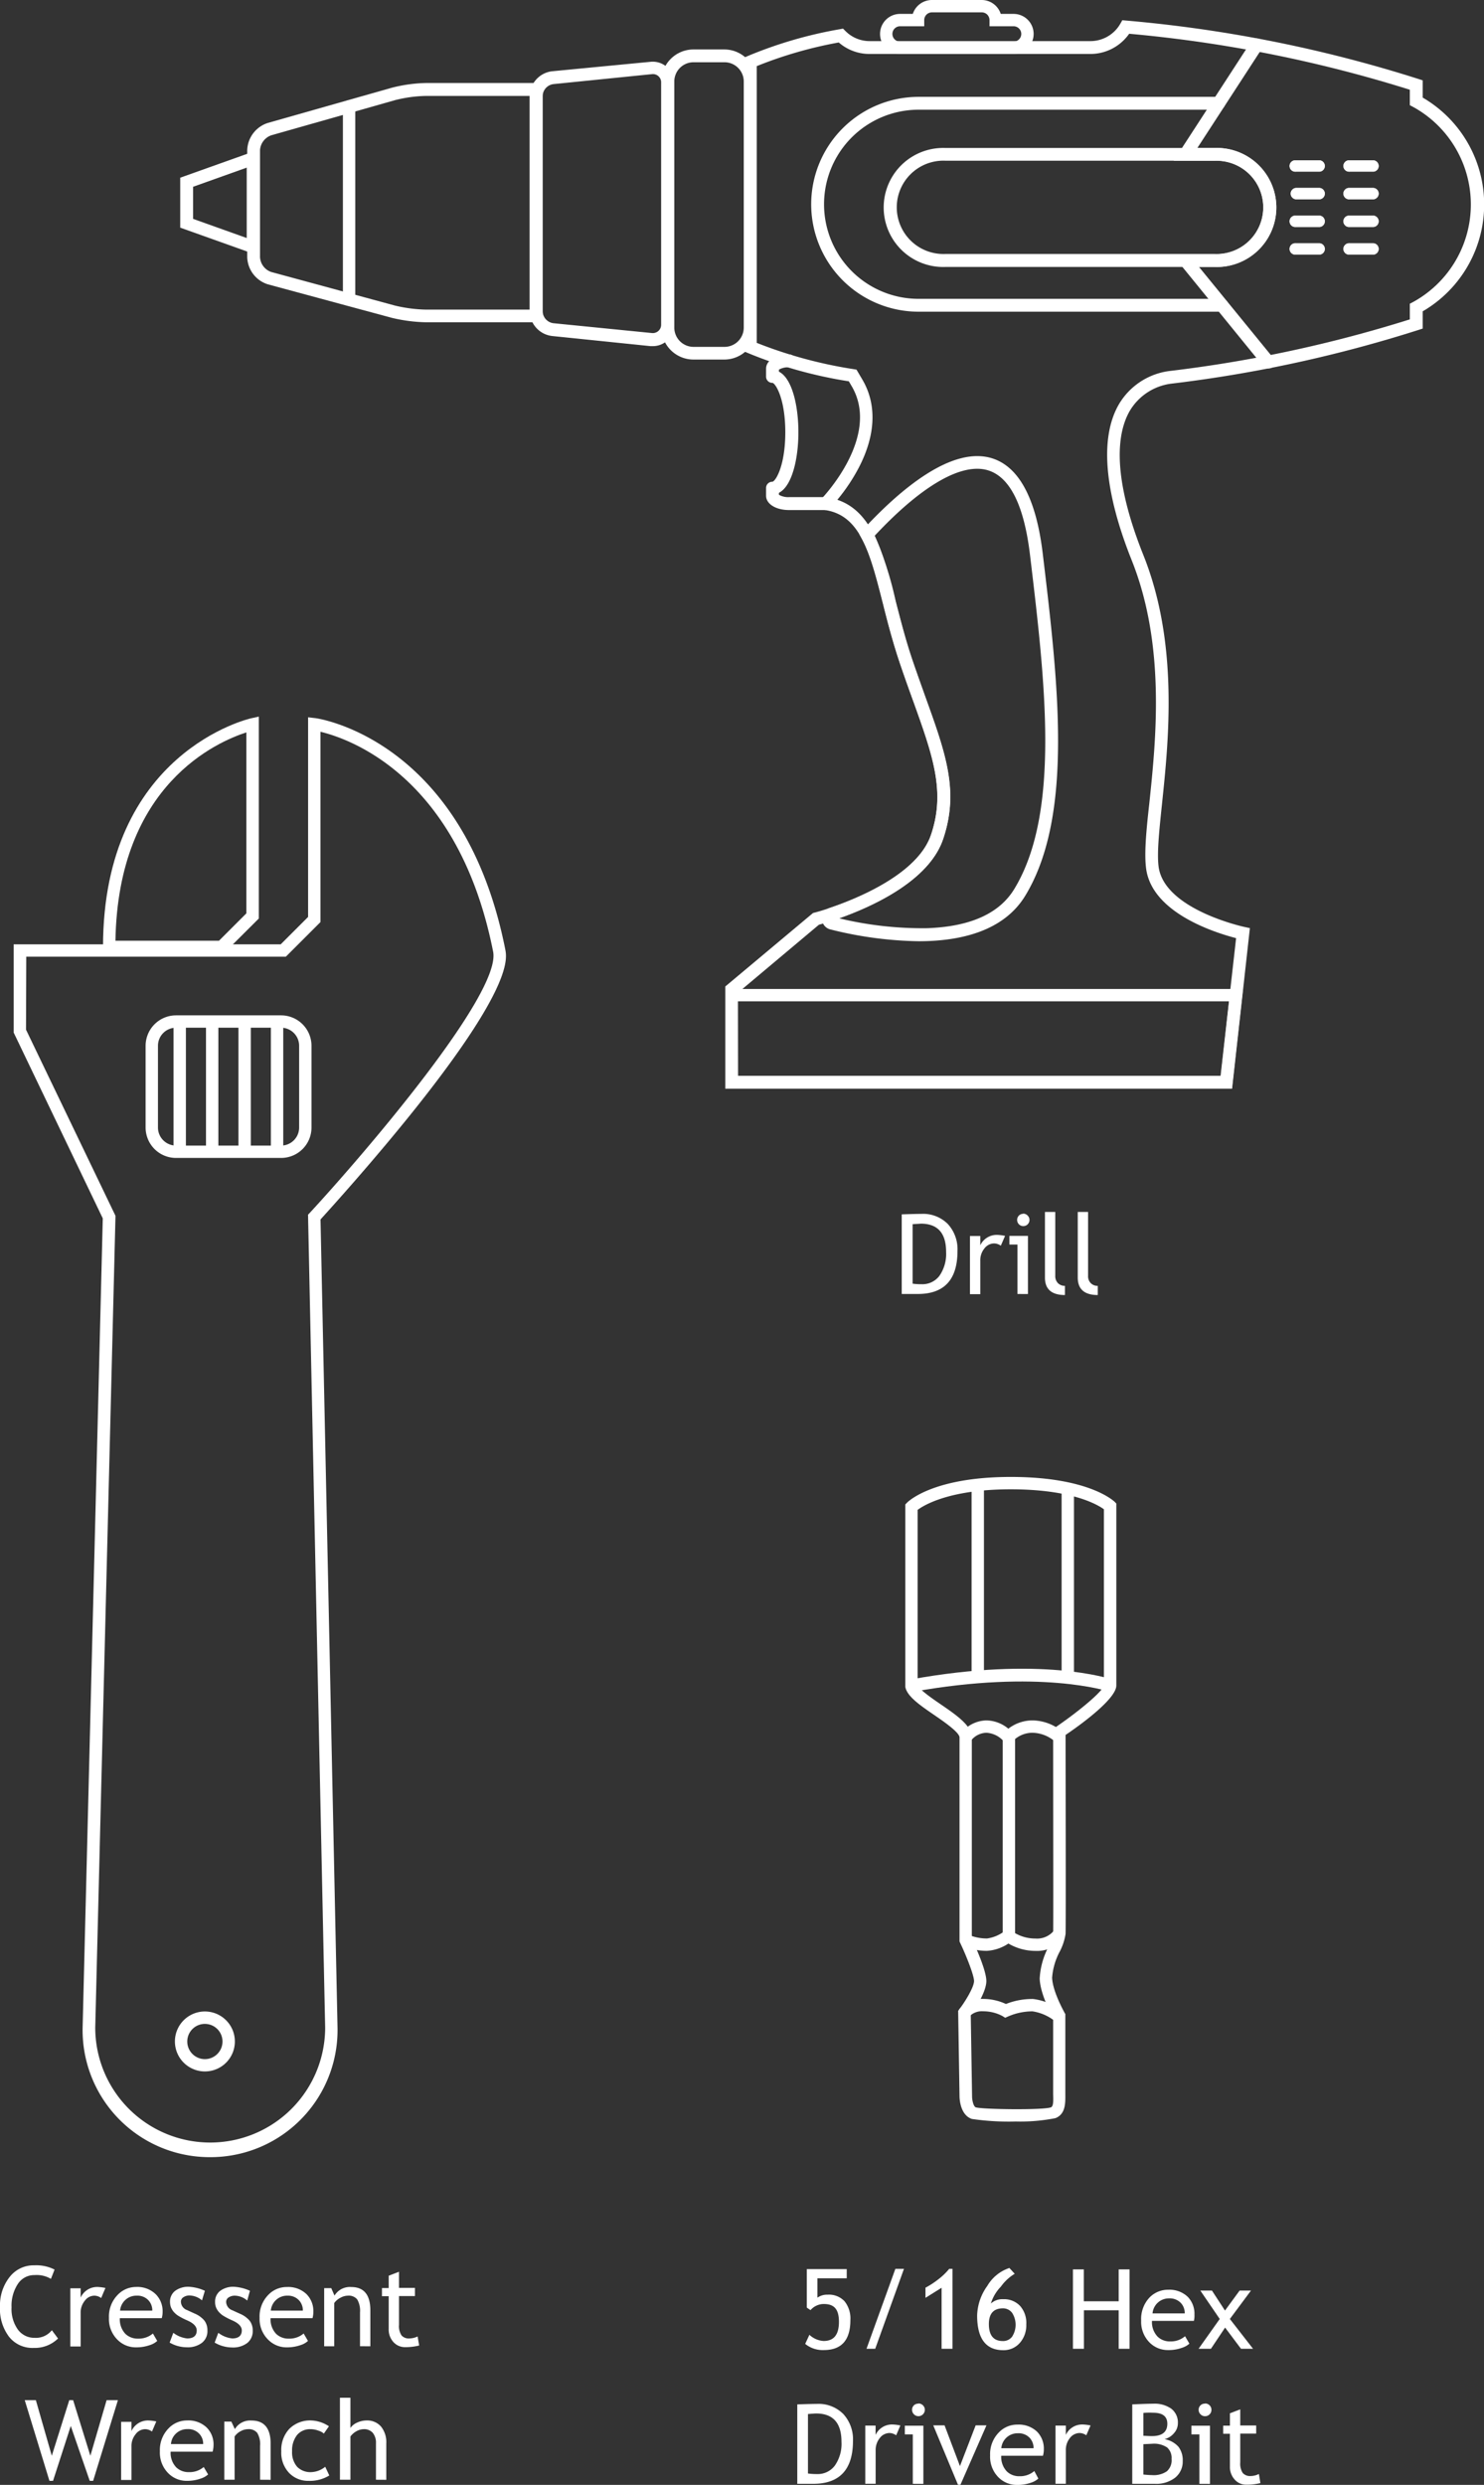 <svg xmlns="http://www.w3.org/2000/svg" viewBox="0 0 240.11 402.02"><rect x="0" y="0" width="240.11" height="402.02" fill="#333333" stroke="none"/><defs><style>.cls-1{fill:#fff;}</style></defs><title>mobile-tools</title><g id="Layer_2" data-name="Layer 2"><g id="Layer_1-2" data-name="Layer 1"><path class="cls-1" d="M8.83,367.19l-.59,1.5a4.53,4.53,0,0,0-2.65-.61,3.15,3.15,0,0,0-2.72,1.46,6.4,6.4,0,0,0-1,3.76,5.68,5.68,0,0,0,1,3.56,3.27,3.27,0,0,0,2.71,1.37A3.3,3.3,0,0,0,8.39,377l1,1.34a5.36,5.36,0,0,1-3.94,1.52,4.81,4.81,0,0,1-4-1.82A7.44,7.44,0,0,1,0,373.19a7.37,7.37,0,0,1,1.55-4.79,4.9,4.9,0,0,1,4-1.9A6.53,6.53,0,0,1,8.83,367.19Z"/><path class="cls-1" d="M16.37,371.79a1.88,1.88,0,0,0-1.1-.38,1.93,1.93,0,0,0-1.55.82,3,3,0,0,0-.67,2v5.4H11.38v-9.41h1.67v1.5A2.93,2.93,0,0,1,15.77,370a8.19,8.19,0,0,1,1.29.16Z"/><path class="cls-1" d="M26.17,375.05H19.39a3.41,3.41,0,0,0,.9,2.54,2.87,2.87,0,0,0,2.06.77,3.53,3.53,0,0,0,2.39-.83l.7,1.2a3.08,3.08,0,0,1-1.18.67,6.56,6.56,0,0,1-2.23.37,4.15,4.15,0,0,1-3-1.21A4.71,4.71,0,0,1,17.63,375a5,5,0,0,1,1.42-3.73A4.09,4.09,0,0,1,22,370a4.28,4.28,0,0,1,3.16,1.14A3.86,3.86,0,0,1,26.31,374,3.64,3.64,0,0,1,26.17,375.05Zm-4.05-3.64a2.6,2.6,0,0,0-1.87.72,2.64,2.64,0,0,0-.82,1.7h5.21a2.37,2.37,0,0,0-.63-1.68A2.43,2.43,0,0,0,22.12,371.41Z"/><path class="cls-1" d="M27.45,379l.59-1.58a4.51,4.51,0,0,0,2.25.91c1,0,1.54-.43,1.54-1.3,0-.62-.49-1.15-1.49-1.6a11.62,11.62,0,0,1-1.55-.8,3.49,3.49,0,0,1-.7-.62,2.68,2.68,0,0,1-.44-.74,2.55,2.55,0,0,1-.14-.84,2.17,2.17,0,0,1,.84-1.81,3.56,3.56,0,0,1,2.21-.65,7.11,7.11,0,0,1,2.59.65l-.47,1.55a3.18,3.18,0,0,0-2-.79,1.69,1.69,0,0,0-1,.28.82.82,0,0,0-.41.71,1.47,1.47,0,0,0,1,1.37l1.19.55a4.12,4.12,0,0,1,1.6,1.14,2.56,2.56,0,0,1,.5,1.61,2.39,2.39,0,0,1-.89,2,3.8,3.8,0,0,1-2.46.72A5.6,5.6,0,0,1,27.45,379Z"/><path class="cls-1" d="M34.73,379l.59-1.58a4.51,4.51,0,0,0,2.25.91c1,0,1.55-.43,1.55-1.3,0-.62-.5-1.15-1.49-1.6a11.62,11.62,0,0,1-1.55-.8,3.49,3.49,0,0,1-.7-.62,2.46,2.46,0,0,1-.44-.74,2.32,2.32,0,0,1-.14-.84,2.17,2.17,0,0,1,.84-1.81,3.54,3.54,0,0,1,2.21-.65,7.16,7.16,0,0,1,2.59.65L40,372.2a3.16,3.16,0,0,0-2-.79,1.74,1.74,0,0,0-1,.28.84.84,0,0,0-.41.71,1.48,1.48,0,0,0,1,1.37l1.2.55a4.2,4.2,0,0,1,1.6,1.14,2.56,2.56,0,0,1,.5,1.61,2.42,2.42,0,0,1-.89,2,3.8,3.8,0,0,1-2.46.72A5.67,5.67,0,0,1,34.73,379Z"/><path class="cls-1" d="M50.56,375.05H43.78a3.41,3.41,0,0,0,.9,2.54,2.87,2.87,0,0,0,2.06.77,3.53,3.53,0,0,0,2.39-.83l.7,1.2a3.08,3.08,0,0,1-1.18.67,6.56,6.56,0,0,1-2.23.37,4.15,4.15,0,0,1-3-1.21A4.71,4.71,0,0,1,42,375a5,5,0,0,1,1.42-3.73,4.09,4.09,0,0,1,3-1.26,4.28,4.28,0,0,1,3.16,1.14A3.86,3.86,0,0,1,50.7,374,3.64,3.64,0,0,1,50.56,375.05Zm-4.05-3.64a2.6,2.6,0,0,0-1.87.72,2.64,2.64,0,0,0-.82,1.7H49a2.37,2.37,0,0,0-.63-1.68A2.43,2.43,0,0,0,46.51,371.41Z"/><path class="cls-1" d="M58.25,379.59v-5.47a3.63,3.63,0,0,0-.46-2.11,1.76,1.76,0,0,0-1.51-.6,2.5,2.5,0,0,0-1.2.34,2.75,2.75,0,0,0-1,.85v7H52.45v-9.41H53.6l.52,1.21a2.91,2.91,0,0,1,2.7-1.39c2.06,0,3.1,1.26,3.1,3.76v5.83Z"/><path class="cls-1" d="M62.89,371.5H61.8v-1.32h1.09v-2l1.67-.64v2.61h2.58v1.32H64.56v4.67a2.72,2.72,0,0,0,.4,1.69,1.54,1.54,0,0,0,1.28.5,3.2,3.2,0,0,0,1.33-.32l.25,1.46a9.08,9.08,0,0,1-2.28.27,2.51,2.51,0,0,1-1.89-.83,3,3,0,0,1-.76-2.1Z"/><path class="cls-1" d="M15.07,401.37h-.55l-3.07-8.88-2.87,8.88H8L4,388.31H5.8l2.58,9,2.83-9h.62l2.79,9,2.63-9h1.83Z"/><path class="cls-1" d="M24.59,393.39a1.88,1.88,0,0,0-1.1-.38,1.94,1.94,0,0,0-1.55.82,3,3,0,0,0-.67,2v5.4H19.6v-9.41h1.67v1.5A2.93,2.93,0,0,1,24,391.6a7.14,7.14,0,0,1,1.29.16Z"/><path class="cls-1" d="M34.4,396.65H27.61a3.37,3.37,0,0,0,.91,2.54,2.85,2.85,0,0,0,2.05.77,3.51,3.51,0,0,0,2.39-.83l.71,1.2a3.21,3.21,0,0,1-1.19.67,6.56,6.56,0,0,1-2.23.37,4.15,4.15,0,0,1-3-1.21,4.71,4.71,0,0,1-1.38-3.57,5,5,0,0,1,1.42-3.73,4.1,4.1,0,0,1,3-1.26,4.26,4.26,0,0,1,3.15,1.14,3.86,3.86,0,0,1,1.11,2.89A4.06,4.06,0,0,1,34.4,396.65ZM30.34,393a2.62,2.62,0,0,0-1.87.72,2.58,2.58,0,0,0-.81,1.7h5.21a2.33,2.33,0,0,0-.64-1.68A2.43,2.43,0,0,0,30.34,393Z"/><path class="cls-1" d="M42.08,401.19v-5.47a3.56,3.56,0,0,0-.46-2.11,1.76,1.76,0,0,0-1.51-.6,2.5,2.5,0,0,0-1.2.34,2.7,2.7,0,0,0-.95.84v7H36.29v-9.41h1.14L38,393a2.88,2.88,0,0,1,2.69-1.39c2.07,0,3.1,1.26,3.1,3.76v5.83Z"/><path class="cls-1" d="M53.22,392.54l-.82,1.18a2.44,2.44,0,0,0-.9-.48,3.63,3.63,0,0,0-1.27-.23,2.71,2.71,0,0,0-2.17.95,4,4,0,0,0-.8,2.62,3.57,3.57,0,0,0,.82,2.52,3,3,0,0,0,2.27.86,3.77,3.77,0,0,0,2.27-.87l.66,1.41a6,6,0,0,1-3.34.87,4.23,4.23,0,0,1-3.18-1.3,4.77,4.77,0,0,1-1.25-3.49,5,5,0,0,1,1.3-3.62,4.74,4.74,0,0,1,3.57-1.36,5.52,5.52,0,0,1,2.84.94Z"/><path class="cls-1" d="M60.83,401.19v-5.91a2.52,2.52,0,0,0-.51-1.67,1.84,1.84,0,0,0-1.46-.6,2.47,2.47,0,0,0-1.22.35,3,3,0,0,0-.94.83v7H55V387.92H56.7v4.89a2.53,2.53,0,0,1,1.08-.86,3.6,3.6,0,0,1,1.53-.35,2.94,2.94,0,0,1,2.35,1,4,4,0,0,1,.84,2.69v5.91Z"/><path class="cls-1" d="M148.5,209.35h-2.6V196.47c1.66-.06,2.71-.08,3.18-.08a5.64,5.64,0,0,1,4.27,1.63,6.05,6.05,0,0,1,1.57,4.37Q154.92,209.35,148.5,209.35Zm-.84-11.29v9.62a9.89,9.89,0,0,0,1.46.09,3.43,3.43,0,0,0,2.9-1.39,6.22,6.22,0,0,0,1.06-3.84q0-4.57-4.11-4.57C148.81,198,148.37,198,147.66,198.06Z"/><path class="cls-1" d="M161.93,201.54a1.93,1.93,0,0,0-1.1-.37,2,2,0,0,0-1.55.81,3,3,0,0,0-.67,2v5.4h-1.67v-9.41h1.67v1.5a2.93,2.93,0,0,1,2.72-1.68,7.14,7.14,0,0,1,1.29.16Z"/><path class="cls-1" d="M164.62,209.35v-8h-1.3v-1.4h3v9.41Zm.91-13a1,1,0,0,1,.73.3,1,1,0,0,1,.31.72,1,1,0,0,1-1,1,1,1,0,0,1-1-1,1,1,0,0,1,.3-.72A1,1,0,0,1,165.53,196.38Z"/><path class="cls-1" d="M169.07,206.69V196.08h1.67V206.4a1.62,1.62,0,0,0,.44,1.2,1.53,1.53,0,0,0,1.13.43v1.49Q169.07,209.52,169.07,206.69Z"/><path class="cls-1" d="M174.38,206.69V196.08h1.67V206.4a1.59,1.59,0,0,0,.44,1.2,1.5,1.5,0,0,0,1.13.43v1.49Q174.38,209.52,174.38,206.69Z"/><path class="cls-1" d="M196.57,42.36H152.92a8.8,8.8,0,1,1,0-17.59h43.65a8.8,8.8,0,1,1,0,17.59ZM152.92,25.19a8.38,8.38,0,1,0,0,16.75h43.65a8.38,8.38,0,1,0,0-16.75Z"/><path class="cls-1" d="M205.16,58.76a.2.2,0,0,1-.16-.07L191.37,41.94h5.2a8.38,8.38,0,1,0,0-16.75h-5.14l11.72-18a.21.21,0,0,1,.29-.06.22.22,0,0,1,.06.29L192.19,24.77h4.38a8.8,8.8,0,1,1,0,17.59h-4.32l13.07,16.06a.22.22,0,0,1,0,.3A.2.2,0,0,1,205.16,58.76Z"/><path class="cls-1" d="M197.7,49.6H148.63a16.55,16.55,0,0,1,0-33.1h48.55a.21.21,0,0,1,.21.21.21.21,0,0,1-.21.21H148.63a16.13,16.13,0,1,0,0,32.26H197.7a.21.21,0,0,1,.21.21A.21.21,0,0,1,197.7,49.6Z"/><path class="cls-1" d="M148.61,151.4A63.36,63.36,0,0,1,132,148.85l-.69-.21.7-.19a52.35,52.35,0,0,0,8.62-3.25c4.08-2,9.27-5.29,10.81-9.83,2.49-7.32.37-13.23-2.85-22.17-.69-1.92-1.41-3.91-2.15-6.11-1.12-3.31-1.93-6.47-2.71-9.53-1.12-4.36-2.08-8.12-3.61-10.94L140,86.5l.1-.11c5.81-6.32,14-13.42,20.21-11.42,4,1.29,6.56,6.25,7.57,14.74,2.46,20.67,5,42-2.72,54.77C161.89,149.88,155.16,151.4,148.61,151.4Zm-15.82-2.74c4.11,1.16,25.4,6.52,32-4.4,7.66-12.6,5.12-33.9,2.66-54.5-1-8.31-3.44-13.16-7.28-14.4-3.28-1.06-9.37,0-19.67,11.2,1.51,2.84,2.47,6.58,3.57,10.9.78,3.05,1.59,6.21,2.7,9.5.75,2.2,1.46,4.18,2.15,6.1,3.25,9,5.39,15,2.86,22.44-1.6,4.68-6.88,8.07-11,10.08A54.5,54.5,0,0,1,132.79,148.66Z"/><path class="cls-1" d="M56.48,48.61a.21.21,0,0,1-.21-.21V17.24a.21.21,0,0,1,.21-.21.21.21,0,0,1,.21.21V48.4A.22.22,0,0,1,56.48,48.61Z"/><path class="cls-1" d="M213.53,25.94h-3.86a.92.92,0,1,0,0,1.83h3.86a.92.92,0,0,0,0-1.83Z"/><path class="cls-1" d="M213.53,30.41h-3.87a.92.92,0,0,0,0,1.83h3.87a.92.92,0,0,0,0-1.83Z"/><path class="cls-1" d="M213.53,34.89h-3.86a.92.92,0,1,0,0,1.83h3.86a.92.92,0,0,0,0-1.83Z"/><path class="cls-1" d="M213.53,39.36h-3.86a.92.92,0,1,0,0,1.83h3.86a.92.92,0,0,0,0-1.83Z"/><path class="cls-1" d="M222.24,25.94h-3.86a.92.92,0,1,0,0,1.83h3.86a.92.92,0,0,0,0-1.83Z"/><path class="cls-1" d="M222.24,30.41h-3.86a.92.92,0,1,0,0,1.83h3.86a.92.92,0,0,0,0-1.83Z"/><path class="cls-1" d="M222.24,34.89h-3.86a.92.92,0,1,0,0,1.83h3.86a.92.92,0,0,0,0-1.83Z"/><path class="cls-1" d="M222.24,39.36h-3.86a.92.92,0,1,0,0,1.83h3.86a.92.92,0,0,0,0-1.83Z"/><path class="cls-1" d="M199.32,176.1H117.38V160h83.73Zm-79.94-2h78.15L198.87,162H119.38Z"/><path class="cls-1" d="M164,8.73H145.63a3.24,3.24,0,0,1,0-6.48h2.06A3.26,3.26,0,0,1,150.78,0h8.05a3.25,3.25,0,0,1,3.09,2.25H164a3.24,3.24,0,1,1,0,6.48ZM145.63,4.25a1.24,1.24,0,0,0,0,2.48H164a1.24,1.24,0,1,0,0-2.48h-3.9v-1A1.25,1.25,0,0,0,158.83,2h-8.05a1.25,1.25,0,0,0-1.24,1.25v1Z"/><path class="cls-1" d="M87.8,52.14H68.89a25.81,25.81,0,0,1-5.54-.73L43.33,46A4.76,4.76,0,0,1,40,41.59V24.3a4.79,4.79,0,0,1,3.34-4.41l20-5.68a24.2,24.2,0,0,1,5.55-.78H87.8ZM68.89,15.52a22,22,0,0,0-5,.69l-20,5.68a2.73,2.73,0,0,0-1.82,2.41V41.59A2.7,2.7,0,0,0,43.87,44l20,5.43a23.4,23.4,0,0,0,5,.66H85.71V15.52Z"/><path class="cls-1" d="M42,41.41,29.16,36.83V28.75L42,24.17Zm-10.76-6,8.68,3.1V27.12l-8.68,3.1Z"/><path class="cls-1" d="M105.62,56l-.37,0L89.32,54.36a4.09,4.09,0,0,1-3.61-4V15.53a4.1,4.1,0,0,1,3.61-4L105.25,10a3.44,3.44,0,0,1,3.81,3.45V52.5A3.42,3.42,0,0,1,105.62,56ZM89.52,13.61a2,2,0,0,0-1.72,1.92V50.38a2,2,0,0,0,1.72,1.91l15.93,1.59a1.36,1.36,0,0,0,1.08-.34,1.34,1.34,0,0,0,.44-1V13.4A1.33,1.33,0,0,0,105.45,12Z"/><path class="cls-1" d="M117.22,58.17h-5A5.21,5.21,0,0,1,107,53V13.19A5.21,5.21,0,0,1,112.18,8h5a5.2,5.2,0,0,1,5.2,5.2V53A5.2,5.2,0,0,1,117.22,58.17Zm-5-48.1a3.12,3.12,0,0,0-3.12,3.12V53a3.12,3.12,0,0,0,3.12,3.12h5A3.12,3.12,0,0,0,120.34,53V13.19a3.12,3.12,0,0,0-3.12-3.12Z"/><path class="cls-1" d="M199.35,176.14h-82V159.6l14.2-11.89.23-.06c.16,0,16-4.26,18.85-12.55,2.4-7,.31-12.84-2.84-21.62-.7-1.92-1.41-3.91-2.16-6.12-1.13-3.34-2-6.67-2.73-9.6-2.14-8.38-3.69-14.43-9.47-15.25l-2-.3,1.44-1.46c.1-.1,9.78-10.09,4.91-18.31l-.44-.75A71.42,71.42,0,0,1,121,57.11l-.63-.27V9.33l.63-.27a69.12,69.12,0,0,1,14.86-4.33l.54-.1.39.39a5.51,5.51,0,0,0,3.92,1.63h35.74a5.57,5.57,0,0,0,4.81-2.8l.33-.58.66.06a217.47,217.47,0,0,1,47.23,9.44l.71.23v2.79a20,20,0,0,1,0,34.58v2.79l-.71.23a215.55,215.55,0,0,1-39.79,8.66,9.14,9.14,0,0,0-6.89,4.42c-1.93,3.32-3.11,10.08,2.21,23.37,5.71,14.3,4.08,29.91,3,40.24-.47,4.49-.84,8-.54,10.21,1,6.87,13.71,9.64,13.84,9.67l.92.2Zm-79.93-2.08h78.07L200,151.78c-3.21-.83-13.55-4-14.55-11.2-.34-2.44,0-6.09.52-10.72,1.06-10.12,2.66-25.42-2.87-39.24-4.45-11.14-5.17-19.85-2.07-25.2A11.13,11.13,0,0,1,189.42,60a213.13,213.13,0,0,0,38.69-8.33V49.14l.55-.29a18,18,0,0,0,0-31.54l-.55-.29v-2.5A215.71,215.71,0,0,0,182.7,5.46a7.66,7.66,0,0,1-6.25,3.27H140.71a7.55,7.55,0,0,1-5-1.86,67.71,67.71,0,0,0-13.27,3.83V55.47a72.4,72.4,0,0,0,15.66,4.25l.48.08.93,1.58c2.37,4,2.2,8.91-.5,14.17a29.89,29.89,0,0,1-3.53,5.31c5.71,1.92,7.44,8.67,9.41,16.38.78,3,1.58,6.19,2.68,9.45.74,2.19,1.46,4.17,2.14,6.09,3.31,9.19,5.49,15.26,2.87,23-3,8.87-17.95,13.25-20.08,13.83l-13.1,11ZM229.15,52.4h0Z"/><path class="cls-1" d="M133.56,82.52h-5.89c-2.16,0-3.72-1-3.72-2.31V78.94a1,1,0,0,1,1-1c.49,0,2.11-2.48,2.11-8s-1.62-8-2.11-8a1,1,0,0,1-1-1V59.65c0-1.34,1.56-2.31,3.72-2.31a1,1,0,1,1,0,2.08,3.07,3.07,0,0,0-1.64.38v.33c2.16,1.09,3.15,5.58,3.15,9.8s-1,8.71-3.15,9.8v.32a3,3,0,0,0,1.64.38h5.89a1,1,0,1,1,0,2.09Z"/><path class="cls-1" d="M196.57,43.19H152.92a9.63,9.63,0,1,1,0-19.25h43.65a9.63,9.63,0,1,1,0,19.25ZM152.92,26a7.55,7.55,0,1,0,0,15.09h43.65a7.55,7.55,0,1,0,0-15.09Z"/><path class="cls-1" d="M205.16,59.6a1,1,0,0,1-.81-.39l-14.73-18.1h6.95a7.55,7.55,0,1,0,0-15.09h-6.68L202.45,6.69a1,1,0,0,1,1.75,1.14L193.73,23.94h2.84a9.63,9.63,0,1,1,0,19.25H194L206,57.9a1,1,0,0,1-.81,1.7Z"/><path class="cls-1" d="M197.7,50.43H148.63a17.38,17.38,0,0,1,0-34.76h48.55a1,1,0,0,1,0,2.08H148.63a15.3,15.3,0,0,0,0,30.6H197.7a1,1,0,0,1,0,2.08Z"/><path class="cls-1" d="M148.63,152.28a61.79,61.79,0,0,1-14.27-1.91,1.78,1.78,0,0,1-1.37-1.68,1.8,1.8,0,0,1,1.23-1.79c4.21-1.42,14.23-5.4,16.4-11.8,2.4-7,.31-12.84-2.84-21.62-.7-1.92-1.41-3.91-2.16-6.12-1.13-3.34-2-6.66-2.73-9.59-1.1-4.31-2-8-3.53-10.75l-.34-.63.46-.54c6-6.52,14.5-13.81,21.11-11.68,4.34,1.41,7.08,6.6,8.13,15.44,2.49,20.81,5.05,42.33-2.83,55.3C162.4,150.65,155.43,152.28,148.63,152.28Zm-12.87-3.71a57.53,57.53,0,0,0,14.25,1.6c7-.25,11.69-2.38,14.1-6.34,7.51-12.36,5-33.52,2.55-54-.95-8-3.21-12.57-6.71-13.71-4.25-1.37-10.77,2.37-18.42,10.55a56.08,56.08,0,0,1,3.38,10.55c.78,3,1.58,6.18,2.68,9.44.74,2.19,1.46,4.17,2.14,6.09,3.31,9.19,5.49,15.26,2.87,23C150.33,142.43,141.44,146.56,135.76,148.57Zm-1.2-.69Z"/><path class="cls-1" d="M56.48,49a.63.63,0,0,1-.63-.62V17.24a.63.63,0,1,1,1.25,0V48.4A.62.62,0,0,1,56.48,49Z"/><path class="cls-1" d="M56.48,49.4a1,1,0,0,1-1-1V17.23a1,1,0,0,1,2,0V48.4A1,1,0,0,1,56.48,49.4Zm0-32.41a.25.25,0,0,0-.25.24V48.4c0,.28.5.28.5,0V17.23A.25.25,0,0,0,56.48,17Z"/><path class="cls-1" d="M213.53,25.94h-3.86a.92.92,0,1,0,0,1.83h3.86a.92.92,0,0,0,0-1.83Z"/><path class="cls-1" d="M213.53,30.41h-3.87a.92.92,0,0,0,0,1.83h3.87a.92.92,0,0,0,0-1.83Z"/><path class="cls-1" d="M213.53,34.89h-3.86a.92.92,0,1,0,0,1.83h3.86a.92.92,0,0,0,0-1.83Z"/><path class="cls-1" d="M213.53,39.36h-3.86a.92.92,0,1,0,0,1.83h3.86a.92.92,0,0,0,0-1.83Z"/><path class="cls-1" d="M222.24,25.94h-3.86a.92.92,0,1,0,0,1.83h3.86a.92.92,0,0,0,0-1.83Z"/><path class="cls-1" d="M222.24,30.41h-3.86a.92.92,0,1,0,0,1.83h3.86a.92.92,0,0,0,0-1.83Z"/><path class="cls-1" d="M222.24,34.89h-3.86a.92.92,0,1,0,0,1.83h3.86a.92.92,0,0,0,0-1.83Z"/><path class="cls-1" d="M222.24,39.36h-3.86a.92.92,0,1,0,0,1.83h3.86a.92.92,0,0,0,0-1.83Z"/><path class="cls-1" d="M34,349a20.56,20.56,0,0,1-20.63-21.07l3.26-130.81L2.21,167.05V152.78H45.42l4.43-4.43v-32.3l1.12.13c.24,0,24,3.27,30.78,37.41h0c.29,1.48,1.18,6-14.5,25.7-6.84,8.58-13.93,16.39-15.39,18L54.61,328A20.56,20.56,0,0,1,34,349ZM4.21,166.59l14.47,30.1v.24L15.41,328a18.6,18.6,0,1,0,37.2.07L49.84,196.52l.28-.29c8.71-9.43,31-35.4,29.67-42.25-5.62-28.42-23.3-34.48-27.94-35.59v30.79l-5.6,5.6h-42Zm28.9,168.54A4.85,4.85,0,1,1,38,330.29,4.84,4.84,0,0,1,33.11,335.13Zm0-7.69A2.85,2.85,0,1,0,36,330.29,2.85,2.85,0,0,0,33.11,327.44Z"/><path class="cls-1" d="M36.26,154.2H16.67v-1c0-31.54,23.74-36.95,24-37l1.21-.26V148.6Zm-17.58-2H35.43l4.43-4.43V118.49C35.22,120,19.09,126.86,18.68,152.2Z"/><path class="cls-1" d="M45.48,187.34h-17a4.92,4.92,0,0,1-4.92-4.91V169.19a4.93,4.93,0,0,1,4.92-4.92h17a4.93,4.93,0,0,1,4.92,4.92v13.24A4.92,4.92,0,0,1,45.48,187.34Zm-17-21.07a2.92,2.92,0,0,0-2.92,2.92v13.24a2.92,2.92,0,0,0,2.92,2.91h17a2.92,2.92,0,0,0,2.92-2.91V169.19a2.92,2.92,0,0,0-2.92-2.92Z"/><rect class="cls-1" x="28.08" y="165.27" width="2" height="21.07"/><rect class="cls-1" x="33.33" y="165.27" width="2" height="21.07"/><rect class="cls-1" x="38.58" y="165.27" width="2" height="21.07"/><rect class="cls-1" x="43.83" y="165.27" width="2" height="21.07"/><path class="cls-1" d="M131.14,373.75l-.6-.41v-6.23H137v1.49h-4.74v3.13a2.69,2.69,0,0,1,1.65-.48,3.44,3.44,0,0,1,2.74,1.07,4.45,4.45,0,0,1,.94,3.05c0,3.23-1.43,4.84-4.31,4.84a4.47,4.47,0,0,1-3-1l.68-1.47a3.68,3.68,0,0,0,2.3,1c1.65,0,2.48-1,2.48-3.1s-.82-2.88-2.44-2.88A2.83,2.83,0,0,0,131.14,373.75Z"/><path class="cls-1" d="M141.61,380H140.2l4.67-12.93h1.39Z"/><path class="cls-1" d="M152.35,380v-9.87l-2.61,1.63v-1.64a14,14,0,0,0,2.11-1.38,10.32,10.32,0,0,0,1.73-1.67h.53V380Z"/><path class="cls-1" d="M163.32,366.93l.86.94a7.45,7.45,0,0,0-2.24,2.08,6.75,6.75,0,0,0-1.62,2.73,2.78,2.78,0,0,1,2-.7,3.56,3.56,0,0,1,2.73,1.09,4.15,4.15,0,0,1,1,3,4.28,4.28,0,0,1-1.06,3,3.46,3.46,0,0,1-2.66,1.16c-2.82,0-4.23-1.88-4.23-5.62a8.59,8.59,0,0,1,1.65-4.79A6.52,6.52,0,0,1,163.32,366.93ZM160,376c0,1.83.75,2.75,2.26,2.75a1.81,1.81,0,0,0,1.5-.71,3.56,3.56,0,0,0,0-3.85,1.83,1.83,0,0,0-1.5-.73C160.75,373.47,160,374.32,160,376Z"/><path class="cls-1" d="M181,380v-6.23h-5.62V380H173.6V367.16h1.76v5.16H181v-5.16h1.76V380Z"/><path class="cls-1" d="M193.17,375.49h-6.78a3.41,3.41,0,0,0,.9,2.54,2.82,2.82,0,0,0,2.06.78,3.5,3.5,0,0,0,2.39-.84l.7,1.2a3.13,3.13,0,0,1-1.19.67,6.29,6.29,0,0,1-2.23.37,4.16,4.16,0,0,1-3-1.2,4.74,4.74,0,0,1-1.38-3.57A5.06,5.06,0,0,1,186,371.7a4.16,4.16,0,0,1,3-1.25,4.29,4.29,0,0,1,3.16,1.13,3.91,3.91,0,0,1,1.1,2.89A3.65,3.65,0,0,1,193.17,375.49Zm-4-3.64a2.64,2.64,0,0,0-2.69,2.43h5.21a2.38,2.38,0,0,0-.63-1.69A2.47,2.47,0,0,0,189.12,371.85Z"/><path class="cls-1" d="M200.79,380l-2.57-3.43L195.93,380h-2l3.42-4.82-3.14-4.6h1.88l2.11,3.24,2.37-3.24h1.84l-3.42,4.6,3.75,4.82Z"/><path class="cls-1" d="M131.57,401.85H129V389c1.65-.06,2.71-.08,3.17-.08a5.64,5.64,0,0,1,4.27,1.63,6.05,6.05,0,0,1,1.57,4.37Q138,401.85,131.57,401.85Zm-.84-11.29v9.62a10,10,0,0,0,1.46.09,3.43,3.43,0,0,0,2.9-1.39,6.15,6.15,0,0,0,1.06-3.84q0-4.57-4.11-4.57C131.88,390.47,131.44,390.5,130.73,390.56Z"/><path class="cls-1" d="M145,394a1.93,1.93,0,0,0-1.1-.37,2,2,0,0,0-1.55.81,3.07,3.07,0,0,0-.67,2v5.4H140v-9.41h1.67v1.5a2.93,2.93,0,0,1,2.72-1.68,7.14,7.14,0,0,1,1.29.16Z"/><path class="cls-1" d="M147.69,401.85v-8H146.4v-1.4h3v9.41Zm.91-13a1,1,0,0,1,.73.3,1,1,0,0,1,.31.72,1,1,0,1,1-2.07,0,1,1,0,0,1,.3-.72A1,1,0,0,1,148.6,388.88Z"/><path class="cls-1" d="M155.4,402H155l-4-9.61h1.83l2.49,6.59,2.54-6.59h1.75Z"/><path class="cls-1" d="M168.75,397.31H162a3.39,3.39,0,0,0,.91,2.54,2.83,2.83,0,0,0,2.05.77,3.49,3.49,0,0,0,2.39-.84L168,401a3.21,3.21,0,0,1-1.19.67,6.56,6.56,0,0,1-2.23.36,4.18,4.18,0,0,1-3-1.2,4.71,4.71,0,0,1-1.38-3.57,5,5,0,0,1,1.42-3.73,4.09,4.09,0,0,1,3-1.26,4.3,4.3,0,0,1,3.16,1.13,3.88,3.88,0,0,1,1.11,2.9A3.75,3.75,0,0,1,168.75,397.31Zm-4.05-3.64a2.64,2.64,0,0,0-2.69,2.42h5.22a2.42,2.42,0,0,0-.64-1.69A2.46,2.46,0,0,0,164.7,393.67Z"/><path class="cls-1" d="M175.76,394a1.91,1.91,0,0,0-1.1-.37,2,2,0,0,0-1.55.81,3.06,3.06,0,0,0-.66,2v5.4h-1.67v-9.41h1.67v1.5a2.92,2.92,0,0,1,2.71-1.68,7.14,7.14,0,0,1,1.29.16Z"/><path class="cls-1" d="M186.87,401.85H183.2V389c1.56-.07,2.69-.11,3.38-.11a4.66,4.66,0,0,1,2.95.82,2.81,2.81,0,0,1,1.05,2.35,2.39,2.39,0,0,1-.67,1.64,2.86,2.86,0,0,1-1.48.92,4,4,0,0,1,2.23,1.22,3.53,3.53,0,0,1,.7,2.32,3.32,3.32,0,0,1-1.24,2.71A5,5,0,0,1,186.87,401.85ZM185,390.38v3.7c.37,0,.83.05,1.37.05,1.67,0,2.5-.67,2.5-2,0-1.19-.76-1.78-2.29-1.78C185.94,390.32,185.42,390.34,185,390.38Zm0,5.06v4.91c.61.06,1.07.09,1.39.09a3.74,3.74,0,0,0,2.41-.62,2.38,2.38,0,0,0,.76-2,2.25,2.25,0,0,0-.72-1.85,3.81,3.81,0,0,0-2.42-.6Z"/><path class="cls-1" d="M194.06,401.85v-8h-1.29v-1.4h3v9.41Zm.91-13a1,1,0,0,1,.74.3,1,1,0,0,1,.3.72,1,1,0,0,1-.3.74,1,1,0,0,1-.74.3,1,1,0,0,1-.72-.3,1,1,0,0,1-.31-.74,1,1,0,0,1,.3-.72A1,1,0,0,1,195,388.88Z"/><path class="cls-1" d="M199,393.75h-1.09v-1.31H199v-2l1.67-.64v2.61h2.58v1.31h-2.58v4.68a2.74,2.74,0,0,0,.4,1.69,1.57,1.57,0,0,0,1.29.5,3.07,3.07,0,0,0,1.33-.33l.24,1.47a9,9,0,0,1-2.28.26,2.44,2.44,0,0,1-1.88-.83,3,3,0,0,1-.77-2.09Z"/><path class="cls-1" d="M164.36,343.23a41.19,41.19,0,0,1-7.11-.41c-1.92-.64-2-3.36-2-3.67l-.22-13.82.2-.27c1-1.32,2.37-3.6,2.37-4.55s-1.32-4.25-2.26-6.21l-.09-.2v-33c0-.83-2.6-2.61-4.16-3.68-2.32-1.59-4.34-3-4.61-4.5l0-.18V243.4l.28-.29c.17-.17,4.19-4.16,16.79-4.16s16.61,3.88,16.78,4l.29.3v29.44c0,2-4.95,5.79-8.21,8,0,4.25.06,30.78,0,32.19a9.23,9.23,0,0,1-.94,2.85,10.67,10.67,0,0,0-1.24,4.24c.09,2.29,2,5.61,2,5.65l.14.23v.27s0,10.5,0,11.89c0,.22,0,.45,0,.68,0,1.4.12,3.32-1.6,4A29.22,29.22,0,0,1,164.36,343.23ZM157.07,326l.21,13.16c0,.65.24,1.66.6,1.78,1.09.34,10.9.47,12.16,0,.4-.16.4-1,.36-2.11,0-.26,0-.51,0-.75,0-1.26,0-10,0-11.63-.49-.88-2.08-3.91-2.18-6.32a12.35,12.35,0,0,1,1.41-5.13,8.84,8.84,0,0,0,.77-2.14c.05-1.17,0-21.85,0-32.63v-.53l.44-.29c4-2.74,7.59-5.81,7.77-6.71V244.18c-1.07-.78-5.25-3.23-15.07-3.23s-14,2.53-15.07,3.33v28.34c.24.72,2.35,2.17,3.77,3.14,2.58,1.77,5,3.45,5,5.33v32.56c.56,1.2,2.35,5.13,2.35,6.86S157.79,325,157.07,326Z"/><path class="cls-1" d="M163.13,282.68l-.77-1a4,4,0,0,0-2.76-1.34,3.25,3.25,0,0,0-2.5,1.28l-1.65-1.14a5.34,5.34,0,0,1,4.15-2.14,5.69,5.69,0,0,1,3.55,1.34,6.4,6.4,0,0,1,3.95-1.34,7.67,7.67,0,0,1,5,2l-1.4,1.43a5.69,5.69,0,0,0-3.62-1.43,4.4,4.4,0,0,0-3.19,1.34Z"/><path class="cls-1" d="M167.54,315.63a8.66,8.66,0,0,1-4.38-1.19,7,7,0,0,1-3.45,1.18,9.27,9.27,0,0,1-4-.86l.93-1.77a7.55,7.55,0,0,0,3.07.63h0a6,6,0,0,0,2.81-1.18l.63-.49.61.5a6.49,6.49,0,0,0,3.76,1.18,3.49,3.49,0,0,0,3-1.28l1.68,1.1A5.5,5.5,0,0,1,167.54,315.63Z"/><rect class="cls-1" x="162.24" y="281.09" width="2" height="32.14"/><path class="cls-1" d="M170.69,327a7.61,7.61,0,0,0-3.63-1.59,9.86,9.86,0,0,0-3.93.82l-.49.22-.46-.29a6.61,6.61,0,0,0-3.11-.76h0a2.8,2.8,0,0,0-2.27.88l-1.64-1.15a4.82,4.82,0,0,1,3.91-1.73h0a8.76,8.76,0,0,1,3.69.82,11.49,11.49,0,0,1,4.39-.81,9.4,9.4,0,0,1,4.8,2.05Z"/><path class="cls-1" d="M147.67,273.72l-.36-2c21.23-3.86,32.2-.12,32.65,0l-.66,1.89C179.19,273.64,168.31,270,147.67,273.72Z"/><rect class="cls-1" x="157.2" y="239.95" width="2" height="31.36"/><rect class="cls-1" x="171.77" y="240.56" width="2" height="30.46"/></g></g></svg>